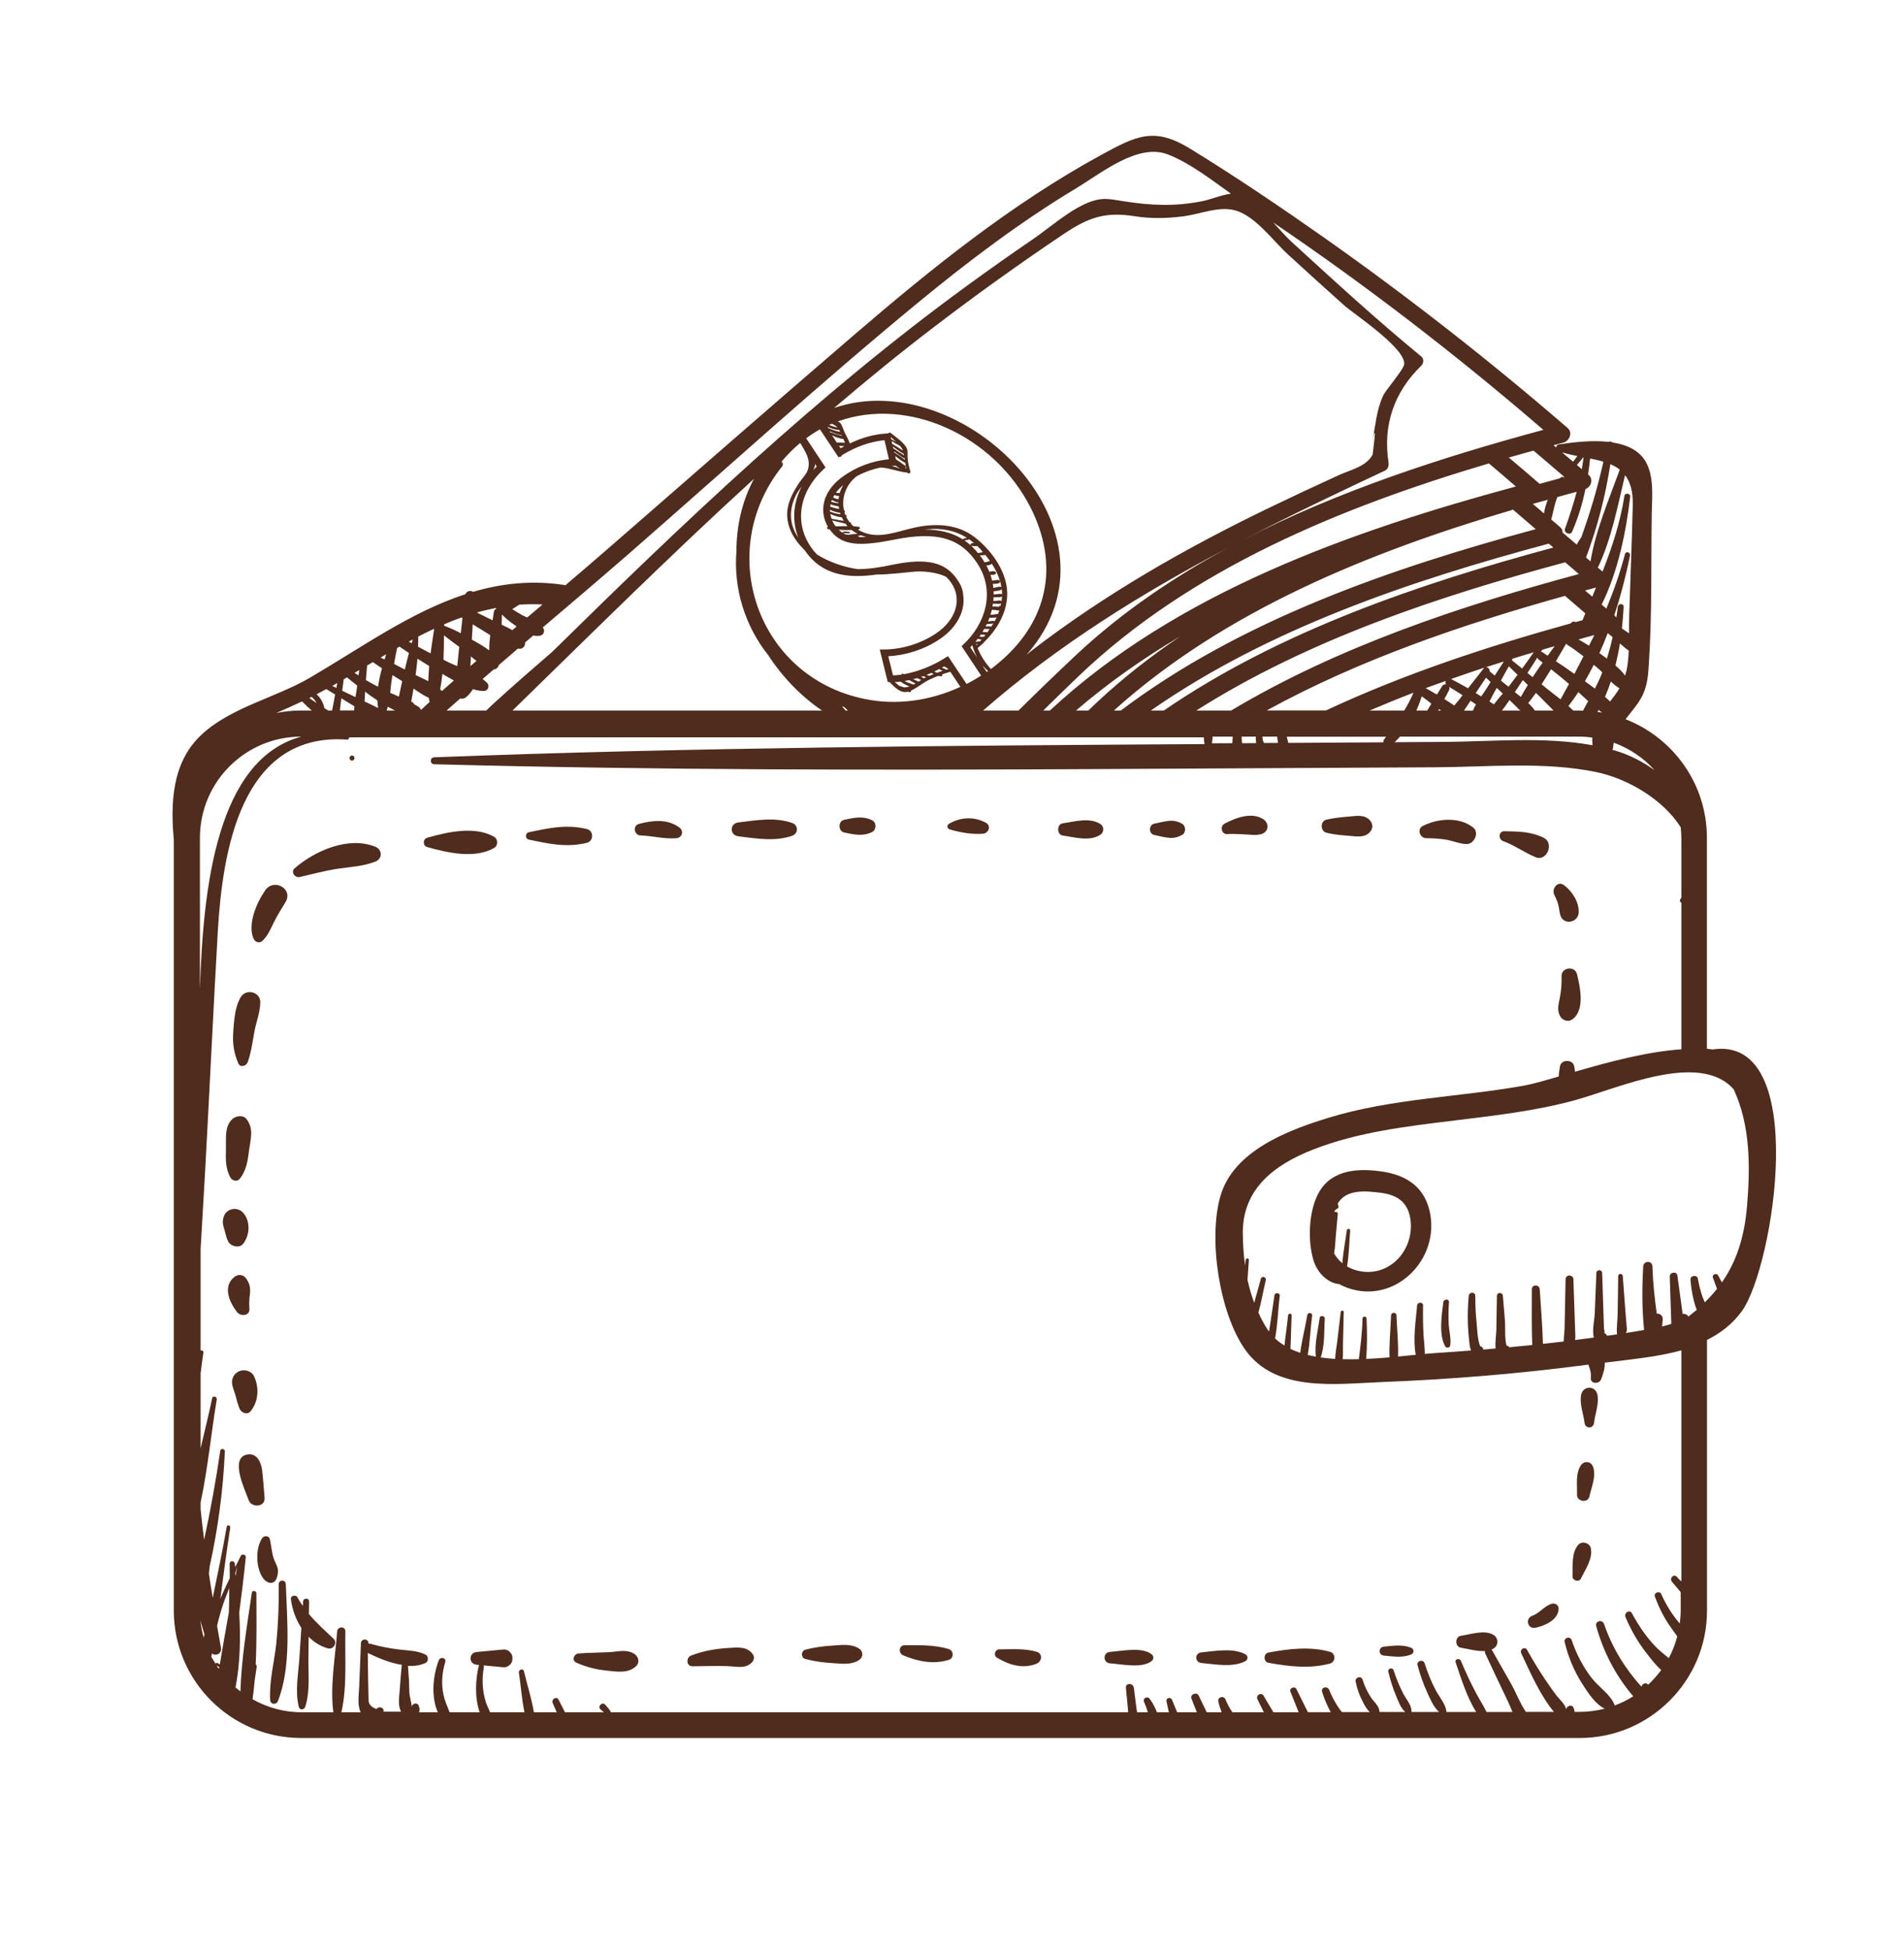 <?xml version="1.0" encoding="utf-8"?>
<!-- Generator: Adobe Illustrator 23.0.1, SVG Export Plug-In . SVG Version: 6.00 Build 0)  -->
<svg version="1.1" id="Object" xmlns="http://www.w3.org/2000/svg" xmlns:xlink="http://www.w3.org/1999/xlink" x="0px" y="0px"
	 viewBox="0 0 194.66 199.34" style="enable-background:new 0 0 194.66 199.34;" xml:space="preserve">
<style type="text/css">
	.st0{fill:#4F2C1D;}
</style>
<g>
	<path class="st0" d="M28.5,161.93c0.02,1.99-0.05,3.96-0.24,5.95c-0.2,1.95-0.75,3.94-0.64,5.9c0.03,0.47,0.63,0.52,0.79,0.11
		c1.4-3.49,0.94-8.28,0.81-11.96C29.21,161.46,28.5,161.46,28.5,161.93z"/>
	<path class="st0" d="M35.99,77.75c0.33,0,0.33-0.52,0-0.52C35.66,77.24,35.66,77.75,35.99,77.75z"/>
	<path class="st0" d="M31.58,164.99c0.01-0.43,0.01-0.85,0.02-1.28c0.01-0.4-0.59-0.39-0.61,0c-0.01,0.15-0.02,0.3-0.03,0.45
		c-0.19-0.28-0.39-0.56-0.55-0.88c-0.15-0.3-0.72-0.18-0.67,0.18c0.13,1.03,0.49,2.06,1.07,2.95c-0.07,1.02-0.13,2.04-0.2,3.06
		c-0.11,1.66-0.46,3.4-0.06,5.02c0.08,0.34,0.55,0.3,0.65,0c0.52-1.57,0.31-3.38,0.33-5.02c0.01-0.72,0.02-1.43,0.03-2.15
		c0.54,0.54,1.19,0.96,1.96,1.18c0.56,0.16,1.01-0.58,0.58-0.99C33.21,166.67,32.33,165.89,31.58,164.99z"/>
	<path class="st0" d="M175.07,107.28c-0.19-0.03-0.37-0.06-0.56-0.08V85.64c0-5.52-3.46-10.23-8.32-12.12
		c0.64-0.83,1.36-1.63,1.75-2.47c0.48-1.02,0.56-1.99,0.63-3.11c0.34-5.12,0.22-10.33,0.3-15.46c0.03-2,0.38-4.73-1.38-6.19
		c-0.71-0.59-1.64-0.91-2.64-1.06c-0.1-0.1-0.28-0.13-0.4-0.06c-1.75-0.2-3.67,0.05-5.09,0.26c-0.18,0.03-0.25,0.16-0.26,0.31
		c-0.09-0.08-0.18-0.15-0.27-0.23c0.34-0.09,0.68-0.18,1.02-0.27c0.6-0.16,0.97-1.02,0.43-1.48c-7.95-6.87-16.23-13.35-24.82-19.41
		c-4.51-3.17-9.09-6.27-13.78-9.15c-3.66-2.25-5.48-1.34-9.12,0.65c-9.19,5.02-17.38,11.63-25.29,18.43
		c-8.37,7.19-16.67,14.45-24.99,21.7c-1.48,1.29-2.98,2.57-4.48,3.85c-0.07-0.02-0.14-0.04-0.22-0.05c-3.3-0.48-6.34-0.13-9.22,0.72
		c-0.23-0.18-0.65-0.09-0.78,0.24c-5.59,1.82-10.62,5.45-15.88,8.53c-3.5,2.05-8.2,3.06-11.17,5.9c-2.95,2.82-3.1,6.88-2.76,10.69
		c0,0,0,0,0,0v78.78c0,7.18,5.84,13.02,13.02,13.02h130.71c7.18,0,13.02-5.84,13.02-13.02v-27.67c1.39-0.69,2.63-1.64,3.59-2.98
		C181.35,129.43,185.12,105.74,175.07,107.28z M169.38,134.28c-0.22-1.6-0.39-3.2-0.44-4.83c-0.02-0.61-0.9-0.6-0.94,0
		c-0.13,2.16-0.13,4.35,0.09,6.5c-0.6,0.11-1.23,0.21-1.86,0.31c0.1-0.19,0.13-0.39,0.08-0.6c-0.02-0.25-0.04-0.5-0.06-0.74
		c-0.04-0.5-0.08-0.99-0.12-1.49c-0.08-0.99-0.15-1.98-0.22-2.98c-0.02-0.3-0.46-0.31-0.47,0c-0.02,1.32-0.03,2.65-0.06,3.97
		c-0.01,0.62-0.13,1.33-0.06,1.98c-0.16,0.02-0.33,0.05-0.49,0.07c-0.18,0.03-0.37,0.05-0.55,0.07c-0.01-0.03-0.02-0.06-0.03-0.09
		c-0.05-0.08-0.14-0.15-0.23-0.18c0.03-0.12,0.03-0.26-0.03-0.42c-0.01-0.17-0.01-0.35-0.02-0.52c-0.02-0.61-0.04-1.21-0.06-1.82
		c-0.04-1.13-0.07-2.26-0.11-3.38c-0.01-0.38-0.58-0.38-0.59,0c-0.06,1.39-0.12,2.78-0.17,4.17c-0.03,0.62-0.28,1.7-0.09,2.43
		c-0.64,0.09-1.29,0.17-1.93,0.25c0.06-0.22,0.04-0.44,0.02-0.95c-0.02-0.58-0.04-1.17-0.06-1.75c-0.04-1.17-0.08-2.34-0.12-3.51
		c-0.02-0.51-0.79-0.51-0.8,0c-0.03,1.66-0.07,3.31-0.1,4.97c-0.01,0.39-0.08,0.89-0.09,1.39c-0.71,0.08-1.41,0.16-2.12,0.24
		c-0.07-1.86-0.2-3.71-0.33-5.57c-0.04-0.52-0.81-0.53-0.81,0c-0.01,1.9-0.02,3.8,0.04,5.69c-0.78,0.08-1.56,0.16-2.34,0.23
		c-0.08-0.1-0.18-0.16-0.29-0.18c-0.2-0.69-0.11-1.96-0.15-2.43c-0.07-0.88-0.15-1.76-0.22-2.64c-0.03-0.39-0.6-0.4-0.61,0
		c-0.02,1.17-0.04,2.35-0.06,3.52c-0.01,0.48-0.15,1.24-0.07,1.85c-0.42,0.04-0.84,0.08-1.26,0.12c-0.01-0.03,0-0.04-0.01-0.07
		c-0.05-0.14-0.17-0.25-0.31-0.28c-0.29-0.67-0.31-1.88-0.37-2.45c-0.1-0.89-0.13-1.79-0.13-2.69c0-0.44-0.63-0.42-0.67,0
		c-0.13,1.42-0.14,2.83,0.01,4.25c0.05,0.46,0.06,0.95,0.23,1.33c-1.12,0.09-2.23,0.17-3.35,0.24c-0.43,0.03-0.89,0.07-1.38,0.11
		c0-0.62-0.09-1.26-0.13-1.88c-0.06-1.02-0.07-2.04-0.05-3.06c0.01-0.4-0.58-0.39-0.61,0c-0.13,1.5-0.44,3.45-0.14,5.03
		c-0.58,0.06-1.19,0.12-1.81,0.18c0.05-1.4-0.11-2.85-0.16-4.21c-0.01-0.35-0.53-0.35-0.55,0c-0.05,1.39-0.21,2.87-0.16,4.29
		c-0.78,0.07-1.59,0.13-2.39,0.16c0.12-1.37,0.1-2.77,0.04-4.13c-0.01-0.26-0.4-0.26-0.41,0c-0.03,1.41-0.2,2.78-0.38,4.16
		c-0.56,0.01-1.11,0.01-1.65,0c0.05-0.51,0.02-1.03,0.03-1.55c0.03-1.09,0.05-2.18,0.08-3.27c0-0.21-0.29-0.19-0.31,0
		c-0.12,1.02-0.24,2.03-0.36,3.05c-0.07,0.56-0.19,1.16-0.21,1.74c-0.5-0.03-1-0.08-1.48-0.15c0.44-1.21,0.34-2.7,0.42-3.97
		c0.02-0.29-0.48-0.37-0.52-0.07c-0.17,1.26-0.55,2.68-0.39,3.96c-0.28-0.05-0.56-0.11-0.83-0.17c0.23-1.33,0.28-2.75,0.45-4.04
		c0.04-0.28-0.44-0.34-0.49-0.07c-0.21,1.25-0.56,2.59-0.73,3.89c-0.35-0.12-0.68-0.25-1-0.4c0.06-1.15,0.07-2.31,0.12-3.43
		c0.01-0.23-0.34-0.23-0.36,0c-0.1,1.01-0.26,2.05-0.37,3.08c-0.35-0.21-0.67-0.45-0.96-0.73c0.27-1.42,0.3-2.99,0.48-4.35
		c0.04-0.3-0.49-0.38-0.54-0.07c-0.15,1.01-0.3,2.02-0.45,3.04c-0.03,0.22-0.07,0.44-0.11,0.67c-0.05-0.06-0.1-0.11-0.14-0.18
		c-0.37-0.56-0.67-1.14-0.95-1.74c0.31-1.09,0.5-2.24,0.76-3.32c0.08-0.33-0.43-0.47-0.51-0.14c-0.2,0.8-0.46,1.63-0.67,2.46
		c-0.29-0.77-0.52-1.56-0.69-2.37c0.05-0.68,0.09-1.35,0.14-2.01c0.02-0.21-0.31-0.21-0.33,0c-0.02,0.19-0.04,0.38-0.06,0.57
		c-0.15-1.09-0.22-2.2-0.23-3.32c-0.03-4.49,3.18-6.97,7.16-8.53c4.63-1.82,9.66-2.39,14.56-2.99c4.15-0.51,8.33-0.98,12.36-2.1
		c4.33-1.21,12.67-5.01,16.11-1.07c1.71,3.68,1.7,7.95,1.36,11.93c-0.27,3.18-1.08,5.67-2.57,7.8c-0.13-0.24-0.26-0.48-0.39-0.72
		c-0.15-0.28-0.64-0.09-0.53,0.22c0.14,0.39,0.28,0.77,0.42,1.16c-0.38,0.48-0.8,0.94-1.25,1.38c-0.08-0.19-0.16-0.37-0.23-0.56
		c-0.21-0.61-0.37-1.23-0.48-1.87c-0.07-0.42-0.78-0.33-0.75,0.1c0.05,0.72,0.16,1.44,0.34,2.14c0.09,0.33,0.17,0.66,0.3,0.95
		c-0.27,0.23-0.56,0.46-0.85,0.69c-0.11-0.21-0.36-0.3-0.59-0.26c-0.18-1.31-0.36-2.63-0.54-3.94c-0.06-0.45-0.8-0.34-0.78,0.11
		c0.05,1.61,0.11,3.22,0.16,4.84c-0.31,0.1-0.63,0.19-0.95,0.27c0.03-0.26,0.06-0.52,0.07-0.79
		C169.98,134.45,169.66,134.25,169.38,134.28z M169.17,78.74c-1.22-0.89-2.59-1.58-4.02-2.01c-0.1-0.03-0.2-0.05-0.3-0.08
		c0.04-0.1,0.08-0.22,0.08-0.34c0-0.13,0.04-0.26,0.06-0.39C166.61,76.51,168.04,77.48,169.17,78.74z M79.96,47.68
		c0.14-0.17,0.07-0.39-0.06-0.49c0.6-0.72,1.24-1.36,1.91-1.91c0.52,0.87,1.15,1.76,0.75,2.83c-0.16,0.42-0.62,0.88-0.87,1.26
		c-0.52,0.81-1.02,1.67-1.17,2.64c-0.25,1.63,0.59,3.13,1.75,4.23c1.75,2.61,4.47,2.9,7.35,2.49c1.28,0,2.54-0.18,3.82-0.29
		c0.93-0.08,2.28,0.04,3.27,0.51c0.21,0.19,0.4,0.41,0.57,0.67c1.11,1.66,0.45,3.78-1.61,5.15c-1.55,1.03-3.48,1.62-5.29,1.62
		l-0.44,0l0.82,3.32l0.18,0.01c0.54,0.53,1.12,1.18,1.86,0.99c0.08,0.03,0.17,0.04,0.25,0.04c0.07-0.01,0.13-0.09,0.08-0.15
		c0.65-0.29,1.32-0.87,1.94-1.15c0.05-0.02,0.1-0.04,0.16-0.07c0.01,0,0.02,0,0.03,0c0.04,0,0.06-0.02,0.07-0.05
		c0.19-0.08,0.39-0.16,0.58-0.24c0.11,0.03,0.22,0.04,0.33,0.04c0.1,0,0.13-0.12,0.07-0.19c0.28-0.1,0.57-0.19,0.85-0.27l1.03,1.54
		c-3.05,1.41-6.51,1.93-9.83,1.23C77.35,69.17,73.04,56.33,79.96,47.68z M86.69,72.63h-0.24c-0.13-0.15-0.25-0.29-0.38-0.44
		c0.08,0.03,0.16,0.06,0.24,0.09C86.44,72.39,86.57,72.51,86.69,72.63z M78.54,66.97c1.45,2.23,3.32,4.18,5.5,5.66H52.4
		c8.16-7.96,16.26-16,24.68-23.68c-1.24,2.33-1.79,4.87-1.79,7.42C74.99,60.09,76.11,63.91,78.54,66.97z M96.3,68.25
		c0.08-0.04,0.15-0.08,0.23-0.13c0.14,0.08,0.28,0.17,0.42,0.24l0.02,0.03c-0.08,0.02-0.15,0.04-0.23,0.07
		c-0.11-0.08-0.25-0.12-0.38-0.18C96.34,68.27,96.32,68.26,96.3,68.25z M96.36,68.58c-0.19,0.06-0.37,0.12-0.56,0.19
		c-0.04-0.01-0.08-0.02-0.11-0.04c-0.06-0.03-0.11-0.06-0.17-0.09c0.17-0.08,0.33-0.16,0.49-0.24c0.08,0.04,0.15,0.08,0.23,0.11
		C96.29,68.53,96.32,68.56,96.36,68.58z M96.92,67.07l-0.29,0.18c-1.29,0.83-2.86,1.43-4.23,1.67c-0.03-0.02-0.06-0.03-0.08-0.05
		c-0.07-0.04-0.14,0.02-0.15,0.09c-0.3,0.04-0.59,0.07-0.87,0.08l-0.49-1.96c1.82-0.09,3.7-0.7,5.24-1.73
		c1.8-1.2,2.67-2.91,2.42-4.54c-0.03-0.54-0.24-1.06-0.57-1.5c-0.01-0.02-0.03-0.05-0.04-0.07c-1.18-1.77-3.11-2.22-6.47-1.54
		c-1.35,0.29-2.58,0.48-3.7,0.48c-1.38-0.2-2.9-0.71-4.15-1.49c-0.25-0.25-0.48-0.53-0.69-0.85c-1.65-2.48-1.13-5.57,1.34-7.86
		l0.21-0.2l-1.98-2.98c0.46-0.34,0.93-0.64,1.41-0.91l1.9,2.86l0.07-0.05c0.12,0.03,0.26-0.05,0.28-0.17
		c1.46-0.89,2.89-1.39,4.35-1.53l0.45,1.95c-0.94,0.09-2.61,0.36-4.49,1.61c-2.43,1.62-2.63,3.78-1.75,5.28
		c-0.13,0.04-0.09,0.26,0.06,0.26c0.04,0,0.07,0,0.11,0c1.24,1.76,3.14,1.75,6.64,1.06c4.29-0.87,6.73-0.18,8.44,2.39
		c1.99,2.99,0.75,6.32-1.37,8.3l-0.21,0.2l2,3.01c-0.48,0.31-0.98,0.6-1.49,0.86L96.92,67.07z M95.45,68.91
		c-0.14,0.06-0.29,0.12-0.43,0.18c-0.09-0.03-0.19-0.05-0.28-0.09c-0.01,0-0.02-0.01-0.02-0.01c0.18-0.07,0.35-0.14,0.52-0.21
		C95.31,68.82,95.38,68.86,95.45,68.91z M92.73,69.74c-0.08-0.04-0.16-0.08-0.24-0.13c0.16-0.03,0.31-0.06,0.47-0.09
		c0.05,0.03,0.11,0.06,0.16,0.09c0.15,0.08,0.31,0.18,0.48,0.25c-0.07,0.04-0.14,0.09-0.22,0.12
		C93.17,69.88,92.94,69.83,92.73,69.74z M92.98,70.16c-0.2,0.08-0.39,0.11-0.57,0.1c-0.15-0.06-0.3-0.11-0.46-0.15
		c-0.07-0.05-0.15-0.1-0.21-0.17c-0.09-0.08-0.18-0.15-0.28-0.21c0.2-0.01,0.4-0.02,0.61-0.05c0.16,0.11,0.32,0.21,0.49,0.3
		C92.68,70.04,92.83,70.11,92.98,70.16z M93.35,69.43c0.14-0.04,0.28-0.07,0.42-0.11c0.14,0.07,0.27,0.13,0.41,0.19
		c-0.09,0.06-0.18,0.11-0.27,0.17C93.73,69.58,93.53,69.51,93.35,69.43z M94.17,69.19c0.08-0.03,0.15-0.05,0.23-0.08
		c0.09,0.05,0.18,0.09,0.28,0.13c-0.05,0.02-0.1,0.04-0.16,0.07c-0.02,0.01-0.03,0.02-0.05,0.03
		C94.37,69.28,94.27,69.23,94.17,69.19z M81.61,54.94c-0.82-1.18-1.06-2.65-0.22-4.36c0.13-0.26,0.34-0.55,0.58-0.86
		C81.09,51.4,80.95,53.24,81.61,54.94z M83.15,48.05c0.1-0.21,0.17-0.42,0.19-0.62l0.16,0.25C83.38,47.8,83.26,47.93,83.15,48.05z
		 M85.04,43.32c0.22,0.09,0.43,0.2,0.59,0.39c-0.3-0.07-0.59-0.16-0.87-0.27C84.85,43.4,84.95,43.36,85.04,43.32z M86.18,45.25
		c-0.06,0-0.46-0.02-0.62,0l-0.5-0.76c0.22,0.12,0.45,0.22,0.7,0.29c0.14,0.04,0.31,0.09,0.47,0.1c0.05,0.13,0.11,0.26,0.17,0.38
		C86.32,45.26,86.25,45.26,86.18,45.25z M86.33,45.61c-0.13,0.07-0.26,0.14-0.39,0.21l-0.16-0.24c0.09,0,0.18,0.01,0.26,0.01
		C86.13,45.6,86.23,45.61,86.33,45.61z M85.85,44.5c-0.29-0.07-0.57-0.17-0.84-0.29c-0.04-0.02-0.08-0.01-0.11,0.01
		c-0.02-0.05-0.04-0.09-0.07-0.14c0.16,0.07,0.32,0.14,0.48,0.2c0.22,0.08,0.48,0.19,0.73,0.2c0.01,0.03,0.02,0.05,0.03,0.08
		C86,44.53,85.92,44.52,85.85,44.5z M85.4,44.03c-0.25-0.07-0.48-0.17-0.72-0.27c-0.02-0.04-0.04-0.09-0.07-0.13
		c0.37,0.17,0.77,0.3,1.17,0.33c0.01,0,0.01,0,0.02,0c0.04,0.06,0.07,0.13,0.1,0.19C85.74,44.11,85.56,44.08,85.4,44.03z
		 M86.72,54.67c-0.11-0.02-0.21-0.04-0.32-0.06c-0.06-0.03-0.12-0.06-0.17-0.09c0.02-0.01,0.03-0.02,0.04-0.03c0,0,0,0,0.01,0
		c0.19,0.01,0.38,0.02,0.57,0.02c0.07,0,0.08-0.11,0.01-0.12c-0.18-0.03-0.36-0.06-0.54-0.07c-0.06-0.01-0.1,0.04-0.1,0.09
		c-0.05,0-0.09,0.01-0.13,0.02c-0.12-0.08-0.23-0.17-0.34-0.27c0.44,0.02,0.89,0.03,1.32,0.02c0.19,0.15,0.39,0.28,0.6,0.39
		C87.35,54.58,87.04,54.62,86.72,54.67z M88.03,54.72c0.17,0.07,0.35,0.12,0.53,0.17c-0.27,0.02-0.51,0.02-0.74,0.01
		c-0.01-0.05-0.04-0.1-0.1-0.11c-0.02,0-0.04,0-0.05-0.01C87.78,54.77,87.9,54.75,88.03,54.72z M85.44,53.81
		c-0.04-0.05-0.08-0.11-0.12-0.16c-0.09-0.14-0.18-0.29-0.24-0.45c0.3,0.07,0.61,0.14,0.91,0.22c0.15,0.04,0.3,0.08,0.45,0.11
		c0.07,0.09,0.14,0.17,0.21,0.25C86.25,53.78,85.85,53.79,85.44,53.81z M86.03,53.21c-0.34-0.06-0.68-0.12-1.01-0.18c0,0,0,0,0,0
		c-0.06-0.16-0.1-0.32-0.13-0.49c0.22,0.1,0.45,0.19,0.68,0.25c0.15,0.04,0.32,0.08,0.5,0.1c0.06,0.12,0.12,0.24,0.19,0.35
		C86.18,53.23,86.11,53.22,86.03,53.21z M85.72,51.36c0,0.03,0,0.05,0,0.08c-0.09-0.01-0.18-0.02-0.27-0.03
		c-0.16-0.03-0.31-0.07-0.47-0.11c0.02-0.07,0.05-0.13,0.07-0.2C85.25,51.22,85.49,51.33,85.72,51.36z M85.17,50.85
		c0.04-0.08,0.08-0.16,0.13-0.24c0.13,0.05,0.31,0.09,0.48,0.08c-0.02,0.12-0.04,0.23-0.05,0.35c-0.06-0.01-0.13-0.02-0.19-0.04
		C85.41,50.96,85.29,50.91,85.17,50.85z M85.36,51.69c0.12,0.03,0.25,0.06,0.38,0.07c0.01,0.09,0.03,0.18,0.05,0.27
		c-0.29-0.06-0.58-0.11-0.86-0.22c-0.02-0.01-0.04-0.01-0.05-0.01c0.01-0.08,0.02-0.16,0.04-0.25
		C85.06,51.61,85.21,51.65,85.36,51.69z M85.89,52.42c0.01,0.05,0.03,0.1,0.04,0.14c-0.09-0.01-0.18-0.02-0.27-0.03
		c-0.28-0.05-0.55-0.14-0.81-0.24c0-0.06-0.01-0.12-0.01-0.18C85.17,52.25,85.53,52.39,85.89,52.42z M85.86,50.37
		c-0.02,0.01-0.04,0.01-0.06,0.02c-0.11,0.02-0.23,0.01-0.34-0.02c0.19-0.26,0.44-0.52,0.74-0.78
		C86.06,49.84,85.94,50.1,85.86,50.37z M99.83,65.96c-0.01-0.04-0.03-0.08-0.04-0.12c0.05,0,0.11,0,0.16,0
		C99.91,65.88,99.87,65.92,99.83,65.96z M99.9,67.22l-0.7-1.05c0.07-0.07,0.14-0.14,0.2-0.22C99.53,66.39,99.69,66.81,99.9,67.22z
		 M99.72,65.61C99.72,65.61,99.71,65.6,99.72,65.61c0.08-0.11,0.17-0.2,0.24-0.31c0,0,0,0,0.01,0c0.11,0.03,0.24,0.06,0.38,0.08
		c-0.05,0.06-0.1,0.12-0.15,0.18c-0.03,0-0.06,0.01-0.09,0.01C99.97,65.58,99.84,65.6,99.72,65.61z M100.13,65.07
		c0.05-0.07,0.1-0.14,0.15-0.21c0.15,0.01,0.31,0.03,0.47,0.04c-0.05,0.07-0.11,0.14-0.16,0.2c-0.04,0-0.07,0-0.11,0
		C100.35,65.11,100.24,65.09,100.13,65.07z M100.44,64.6c0.07-0.11,0.13-0.21,0.19-0.32c0.14,0.01,0.28,0.01,0.42,0.02
		c0.05,0,0.09,0,0.13,0c-0.08,0.11-0.16,0.23-0.24,0.34C100.78,64.61,100.61,64.6,100.44,64.6z M101.03,64.03c-0.09,0-0.18,0-0.27,0
		c0.04-0.08,0.08-0.15,0.12-0.23c0.14-0.01,0.29-0.03,0.43-0.04c0.08-0.01,0.16-0.01,0.24-0.03c-0.07,0.11-0.13,0.22-0.21,0.33
		C101.25,64.03,101.14,64.03,101.03,64.03z M101.3,63.49c-0.1,0.01-0.2,0.03-0.29,0.04c0.06-0.13,0.11-0.26,0.16-0.39
		c0.13,0.01,0.26,0.01,0.39,0c0.1,0,0.22-0.01,0.33-0.03c-0.06,0.13-0.13,0.27-0.2,0.4c0,0-0.01-0.01-0.01-0.01
		C101.54,63.44,101.43,63.47,101.3,63.49z M101.54,62.83c-0.09,0.01-0.19,0.02-0.28,0.02c0.06-0.17,0.1-0.35,0.15-0.52
		c0.26,0.01,0.5,0.05,0.76,0.09c-0.04,0.12-0.09,0.23-0.14,0.35C101.87,62.76,101.69,62.81,101.54,62.83z M102.14,61.98
		c-0.01,0.02-0.02,0.03-0.03,0.05c-0.21-0.04-0.43-0.05-0.64-0.03c0.02-0.1,0.03-0.19,0.04-0.29c0.13,0,0.26,0.01,0.39,0.01
		c0.15,0,0.31,0.03,0.44-0.03c-0.01,0.04-0.01,0.08-0.02,0.13c-0.01,0.04-0.03,0.09-0.04,0.13
		C102.25,61.91,102.17,61.92,102.14,61.98z M101.9,61.41c-0.11,0.01-0.23,0.02-0.34,0.03c0.01-0.13,0.02-0.26,0.02-0.39
		c0.15,0,0.29-0.01,0.44-0.01c0.14,0,0.31,0.02,0.42-0.07c-0.01,0.15-0.02,0.3-0.04,0.46c0,0,0,0,0,0
		C102.25,61.35,102.06,61.4,101.9,61.41z M102,60.73c-0.14,0.01-0.27,0.03-0.41,0.04c0-0.11-0.01-0.21-0.01-0.32
		c0.13-0.02,0.27-0.04,0.4-0.06c0.16-0.02,0.34-0.04,0.44-0.17c0.02,0.18,0.03,0.35,0.03,0.53C102.32,60.67,102.14,60.72,102,60.73z
		 M102.38,60.02c-0.14-0.09-0.32-0.03-0.47,0c-0.12,0.03-0.24,0.06-0.35,0.09c-0.02-0.14-0.03-0.29-0.06-0.43c0.07,0,0.14,0,0.22,0
		c0.17-0.01,0.36,0,0.48-0.14c0.06-0.07,0.04-0.19-0.05-0.23c-0.15-0.07-0.3,0-0.45,0.02c-0.09,0.01-0.18,0.02-0.27,0.02
		c-0.05-0.2-0.1-0.39-0.17-0.59c0.05,0,0.1,0,0.15,0c0.16,0,0.31,0.01,0.41-0.14c0.02-0.03,0.02-0.09-0.01-0.12
		c-0.11-0.14-0.26-0.11-0.42-0.09c-0.08,0.01-0.16,0.02-0.25,0.03c-0.09-0.21-0.18-0.43-0.3-0.64c0.18,0,0.37-0.04,0.51-0.13
		c0.02-0.01,0.03-0.03,0.05-0.05C101.88,58.37,102.24,59.16,102.38,60.02C102.38,60.02,102.38,60.02,102.38,60.02z M101.14,57.36
		c-0.17,0.06-0.32,0.11-0.49,0.12c-0.06-0.1-0.11-0.2-0.18-0.3c-0.09-0.14-0.19-0.27-0.29-0.41c0.11-0.01,0.22-0.01,0.33-0.02
		c0.08,0,0.16,0,0.23-0.03c0.16,0.2,0.32,0.41,0.47,0.62C101.19,57.35,101.16,57.36,101.14,57.36z M100.49,56.45
		c-0.16,0.03-0.32,0.05-0.48,0.08c-0.01,0-0.01,0.01-0.02,0.01c-0.22-0.27-0.44-0.51-0.68-0.74c0.01,0,0.01,0,0.01,0
		c0.2,0.02,0.4,0.05,0.59,0.01c0.11,0.1,0.21,0.21,0.32,0.32C100.32,56.24,100.41,56.35,100.49,56.45
		C100.5,56.45,100.5,56.45,100.49,56.45z M99.35,55.53c-0.1,0.01-0.15,0.12-0.12,0.2c-0.2-0.17-0.4-0.33-0.61-0.48
		c0.11-0.05,0.23-0.07,0.36-0.07c0.04,0,0.07-0.03,0.09-0.06c0.17,0.12,0.34,0.25,0.5,0.38C99.49,55.52,99.42,55.53,99.35,55.53z
		 M98.42,55.12c-1.05-0.66-2.32-0.98-3.85-0.99c0.06-0.01,0.11-0.02,0.17-0.02c1.53-0.16,2.92,0.12,4.11,0.87
		C98.7,55,98.56,55.04,98.42,55.12z M100.44,68.03c0.17,0.18,0.37,0.37,0.57,0.57c-0.04,0.03-0.08,0.06-0.13,0.09L100.44,68.03z
		 M101.31,68.39c-0.59-0.65-1.04-1.34-1.36-2.14c0.18-0.15,0.35-0.3,0.52-0.46c0.01-0.01,0.03-0.01,0.04-0.02
		c0.02-0.01,0.03-0.04,0.04-0.06c1.3-1.27,2.31-2.89,2.42-4.73c0.14-2.34-1.55-4.71-3.34-6.08c-1.81-1.39-4.12-1.43-6.26-0.94
		c-1.63,0.37-3.42,1.13-5.07,0.47c-0.22-0.09-0.42-0.19-0.6-0.3c0.03,0,0.06-0.01,0.08-0.01c0.14-0.02,0.18-0.24,0.02-0.27
		c-0.18-0.03-0.36-0.04-0.54-0.05c-0.09-0.08-0.18-0.16-0.26-0.25c0.03-0.04,0.02-0.11-0.03-0.13c-0.04-0.01-0.07-0.02-0.11-0.04
		c-0.13-0.17-0.25-0.35-0.34-0.53c0.06-0.05,0.06-0.16-0.02-0.19c-0.02-0.01-0.05-0.01-0.07-0.02c-0.03-0.09-0.06-0.17-0.09-0.26
		c0.07-0.07,0.05-0.2-0.06-0.24c-0.27-1.24,0.21-2.63,1.32-3.47c0.93-0.49,1.77-0.75,2.44-0.88c0.9,0.05,1.7,0.4,2.59,0.51
		c0.02,0,0.03-0.01,0.04-0.02c0.06,0.03,0.12,0.06,0.17,0.1c0.13,0.07,0.27-0.07,0.23-0.2c-0.15-0.47-0.26-0.95-0.28-1.45
		c-0.02-0.27,0.04-0.58-0.06-0.84c-0.23-0.62-1.19-1.24-1.68-1.64c-0.09-0.07-0.18-0.02-0.21,0.05l-0.15,0.01
		c-1.29,0.07-2.54,0.41-3.8,1.02c-0.16-0.4-0.37-0.79-0.56-1.18c-0.13-0.27-0.24-0.76-0.48-0.96c-0.05-0.04-0.13-0.07-0.2-0.11
		c7.17-2.59,16,1.43,19.74,8.86c2.73,5.44,1.95,10.9-2.51,15.13C102.38,67.54,101.85,67.98,101.31,68.39z M92.56,47.62
		c-0.32-0.24-0.65-0.46-0.97-0.68l-0.07-0.33c0.33,0.26,0.67,0.53,1.03,0.71c0,0,0,0,0,0c0.02,0.19,0.06,0.38,0.11,0.57
		c-0.04-0.02-0.09-0.05-0.13-0.07C92.59,47.8,92.64,47.68,92.56,47.62z M92.02,47.91c-0.28-0.11-0.56-0.21-0.86-0.28
		c0.06,0,0.12-0.01,0.17-0.01l0.23-0.02C91.71,47.71,91.87,47.82,92.02,47.91z M91.66,47.26c0.02,0.01,0.04,0.03,0.06,0.04
		C91.7,47.29,91.68,47.28,91.66,47.26L91.66,47.26z M91.43,46.25l-0.02-0.1c0.14,0.1,0.27,0.19,0.41,0.29
		c0.21,0.14,0.41,0.32,0.65,0.41c0.01,0,0.02,0,0.02,0c0.01,0.05,0.01,0.11,0.02,0.16C92.18,46.72,91.79,46.49,91.43,46.25z
		 M91.94,46.23c-0.21-0.14-0.41-0.27-0.62-0.41l-0.04-0.17c0.37,0.26,0.74,0.54,1.13,0.76c0.01,0.05,0.01,0.1,0.02,0.14
		C92.29,46.43,92.1,46.34,91.94,46.23z M91.3,45.42c-0.02-0.01-0.04-0.01-0.07-0.01l-0.07-0.33c0.28,0.18,0.56,0.35,0.86,0.5
		c0.12,0.15,0.23,0.31,0.3,0.48C91.99,45.84,91.64,45.64,91.3,45.42z M91.12,44.9l-0.05-0.23c0.17,0.16,0.36,0.32,0.54,0.49
		C91.44,45.07,91.28,44.98,91.12,44.9z M125.69,55.92c-5.69,3.06-11.02,6.67-15.7,11.06c-1.97,1.85-3.93,3.74-5.86,5.65h-3.62
		C108.24,65.89,116.76,60.62,125.69,55.92z M110.26,69.13c11.49-10.98,26.74-17.24,41.96-21.76c0.93,0.78,1.85,1.57,2.76,2.36
		c-16.88,4.56-34.69,10.86-47.64,22.9h-0.68C107.87,71.45,109.06,70.28,110.26,69.13z M120.68,65.04c-3.02,2.03-5.88,4.27-8.54,6.76
		c-0.29,0.27-0.58,0.55-0.87,0.83h-1.26C113.33,69.78,116.91,67.27,120.68,65.04z M154.69,52.1c0.78,0.66,1.55,1.32,2.32,1.99
		c-14.72,3.98-30.13,9.27-42.42,18.54h-0.71C125.25,62.4,139.99,56.44,154.69,52.1z M156.71,51.51c0.51-0.15,1.02-0.28,1.53-0.42
		c-0.18,0.46-0.32,0.93-0.39,1.4C157.48,52.16,157.1,51.83,156.71,51.51z M158.35,55.57c0.15,0.13,0.31,0.26,0.46,0.4
		c-13.69,3.7-27.99,8.54-39.82,16.66h-1.33C129.72,64.23,144.29,59.34,158.35,55.57z M160.02,57.48c0.47,0.4,0.93,0.8,1.4,1.2
		c-12.09,3.26-24.64,7.43-35.55,13.95h-3.56C133.72,65.39,147.08,60.96,160.02,57.48z M166.15,69.06c-0.27-0.37-0.62-0.72-0.99-1.03
		c0.18-0.75,0.34-1.51,0.46-2.26c0.28,0.26,0.58,0.52,0.9,0.73c-0.02,0.49-0.06,0.97-0.12,1.44
		C166.34,68.37,166.25,68.72,166.15,69.06z M164.61,71.71c-0.16-0.17-0.34-0.32-0.52-0.47c0.22-0.51,0.42-1.04,0.6-1.58
		c0.27,0.27,0.56,0.51,0.88,0.7C165.3,70.82,164.97,71.24,164.61,71.71z M158.23,67.03c-0.17-0.11-0.33-0.22-0.49-0.33
		c-0.07-0.04-0.14-0.06-0.2-0.06c0.05-0.07,0.09-0.15,0.14-0.22c0.42-0.12,0.84-0.24,1.26-0.37
		C158.7,66.38,158.46,66.7,158.23,67.03z M157.17,67.22c0.03,0.07,0.07,0.14,0.14,0.2c0.14,0.1,0.27,0.21,0.4,0.32
		c-0.35,0.49-0.69,0.98-1.02,1.48c-0.18-0.14-0.35-0.29-0.53-0.43C156.51,68.27,156.85,67.74,157.17,67.22z M154.87,70.75
		c0.1-0.14,0.19-0.3,0.29-0.43c0.18-0.26,0.35-0.53,0.53-0.8c0.17,0.17,0.34,0.33,0.51,0.5c-0.25,0.4-0.48,0.81-0.71,1.22
		C155.28,71.07,155.07,70.91,154.87,70.75z M151.93,69.27c0.16,0.15,0.31,0.3,0.47,0.45c-0.17,0.27-0.34,0.53-0.51,0.8
		c-0.14,0.22-0.3,0.44-0.46,0.67c-0.18-0.12-0.37-0.23-0.56-0.34C151.22,70.32,151.58,69.79,151.93,69.27z M152.28,71.71
		c0.13-0.25,0.25-0.5,0.38-0.74c0.12-0.22,0.24-0.44,0.37-0.65c0.2,0.19,0.4,0.38,0.61,0.58c-0.31,0.36-0.62,0.72-0.91,1.1
		C152.57,71.89,152.43,71.8,152.28,71.71z M155.62,68.34c-0.35-0.28-0.69-0.56-1.04-0.84c0.02-0.06,0.04-0.11,0.03-0.16
		c0.73-0.23,1.46-0.44,2.19-0.66C156.42,67.24,156.02,67.79,155.62,68.34z M154.26,68.11c0.3,0.29,0.59,0.58,0.89,0.87
		c-0.27,0.36-0.53,0.71-0.8,1.06c-0.04,0.05-0.09,0.11-0.13,0.16c-0.26-0.21-0.51-0.42-0.77-0.63
		C153.71,69.08,153.98,68.6,154.26,68.11z M152.82,69.06c-0.17-0.14-0.35-0.29-0.52-0.43c0.03-0.22-0.17-0.43-0.38-0.43
		c0.61-0.2,1.22-0.39,1.83-0.58C153.44,68.1,153.13,68.58,152.82,69.06z M151.69,68.32c-0.53,0.68-1.07,1.36-1.6,2.04
		c-0.57-0.33-1.14-0.64-1.72-0.94c-0.01,0-0.01,0-0.02-0.01c1.14-0.4,2.28-0.79,3.43-1.17C151.74,68.26,151.71,68.28,151.69,68.32z
		 M148.68,72.12c-0.33-0.23-0.67-0.45-1.01-0.66c0.16-0.3,0.32-0.59,0.47-0.89c0.07-0.13,0.06-0.26,0.01-0.36
		c0.47,0.28,0.93,0.57,1.38,0.86c-0.12,0.15-0.23,0.3-0.35,0.45C149.02,71.71,148.85,71.92,148.68,72.12z M147.84,69.96
		c-0.15-0.03-0.31,0.02-0.41,0.19c-0.17,0.28-0.34,0.56-0.52,0.85c-0.37-0.22-0.75-0.43-1.12-0.64c-0.01-0.01-0.02-0.01-0.03-0.02
		c0.69-0.25,1.37-0.5,2.06-0.74C147.77,69.71,147.76,69.85,147.84,69.96z M145.36,71.18c0.37,0.26,0.72,0.55,0.98,0.75
		c-0.14,0.23-0.27,0.45-0.41,0.68c0,0.01-0.01,0.01-0.01,0.02h-1.11C145.02,72.15,145.2,71.67,145.36,71.18z M147.12,72.48
		c0.07,0.05,0.15,0.1,0.22,0.15h-0.3C147.06,72.58,147.09,72.53,147.12,72.48z M149.69,72.63c0.1-0.16,0.2-0.33,0.31-0.48
		c0.12-0.17,0.23-0.35,0.35-0.52c0.18,0.13,0.37,0.25,0.55,0.38c-0.12,0.2-0.23,0.41-0.31,0.63H149.69z M153.55,72.63
		c0.28-0.34,0.53-0.71,0.78-1.07c0.27,0.26,0.54,0.53,0.81,0.79c0.05,0.09,0.12,0.16,0.21,0.2c0.03,0.03,0.06,0.06,0.09,0.08H153.55
		z M156.92,72.63c-0.19-0.27-0.42-0.53-0.68-0.76c0.27-0.34,0.54-0.68,0.79-1.04c0.14,0.13,0.27,0.27,0.41,0.4
		c0.45,0.44,0.91,0.93,1.39,1.4H156.92z M158.22,70.45c-0.2-0.17-0.41-0.33-0.61-0.5c0.33-0.51,0.65-1.02,0.97-1.54
		c0.62,0.49,1.23,0.99,1.83,1.5c-0.29,0.52-0.57,1.05-0.86,1.58C159.1,71.14,158.64,70.79,158.22,70.45z M159.07,67.59
		c0.35-0.6,0.7-1.2,1.05-1.79c0.03,0.03,0.06,0.07,0.1,0.1c0.58,0.37,1.13,0.77,1.67,1.19c-0.31,0.6-0.61,1.2-0.93,1.8
		C160.34,68.44,159.71,68.01,159.07,67.59z M164.87,65.13c-0.16,0.74-0.36,1.47-0.59,2.2c-0.05-0.04-0.1-0.08-0.15-0.12
		c-0.2-0.16-0.41-0.29-0.61-0.44c0.3-0.67,0.59-1.36,0.85-2.05C164.54,64.85,164.7,64.99,164.87,65.13z M163,64.92
		c-0.17,0.36-0.37,0.72-0.55,1.08c-0.35-0.23-0.71-0.43-1.07-0.63C161.92,65.21,162.46,65.06,163,64.92z M162.94,67.96
		c0.18,0.15,0.36,0.29,0.54,0.45c0.11,0.1,0.22,0.21,0.33,0.32c-0.01,0.03-0.02,0.06-0.03,0.09c-0.21,0.54-0.46,1.06-0.72,1.57
		c-0.34-0.25-0.69-0.5-1.02-0.75C162.35,69.09,162.65,68.53,162.94,67.96z M162.79,60.99c-0.25-0.21-0.49-0.42-0.74-0.63
		c0.38-0.1,0.75-0.2,1.12-0.3C163.05,60.36,162.92,60.67,162.79,60.99z M162.08,62.7c-0.1,0.23-0.19,0.47-0.29,0.7
		c-0.23,0.06-0.47,0.13-0.7,0.19c-0.14-0.08-0.34-0.08-0.46,0.09c-0.01,0.01-0.02,0.03-0.03,0.04c-8.41,2.33-16.99,5.14-25.03,8.9
		h-6.06c9.53-5.23,20.1-8.81,30.49-11.71C160.69,61.51,161.38,62.1,162.08,62.7z M126.03,75.3c-0.01,0.12-0.01,0.23-0.02,0.35
		c-0.01,0.11-0.01,0.22-0.02,0.32c-0.7,0-1.4,0.01-2.09,0.01c0.04-0.22,0.07-0.45,0.07-0.68H126.03z M126.98,75.97
		c-0.01-0.1-0.01-0.21-0.02-0.32c-0.01-0.12-0.01-0.23-0.02-0.35h1.45c-0.01,0.22,0,0.44,0.04,0.66c-0.44,0-0.88,0.01-1.31,0.01
		C127.07,75.97,127.03,75.97,126.98,75.97z M129.24,75.95c-0.03-0.06-0.07-0.1-0.09-0.16c-0.06-0.16-0.08-0.32-0.08-0.49h1.5
		c0.02,0.22,0.07,0.43,0.09,0.64c0,0,0,0,0,0C130.19,75.95,129.72,75.95,129.24,75.95z M131.71,75.94
		c-0.01-0.04-0.02-0.09-0.03-0.13c-0.04-0.15-0.08-0.33-0.12-0.5h10.15c-0.06,0.09-0.13,0.17-0.19,0.26
		c-0.08,0.11-0.1,0.22-0.08,0.31C138.19,75.9,134.95,75.92,131.71,75.94z M140.03,72.63c1.48-0.63,2.97-1.24,4.48-1.82
		c-0.27,0.64-0.59,1.24-0.94,1.82H140.03z M143.13,75.3h18.36c0.44,0,0.88,0.04,1.3,0.09c-0.01,0.24,0,0.5,0.03,0.79
		c-4.95-0.91-10.32-0.37-15.23-0.34c-1.67,0.01-3.34,0.02-5.01,0.03C142.78,75.69,142.96,75.5,143.13,75.3z M161.84,72.65
		c-0.12,0-0.23-0.02-0.35-0.02h-0.65c-0.15-0.16-0.32-0.3-0.49-0.45c0.35-0.47,0.7-0.94,1.02-1.43c0.33,0.3,0.66,0.61,1,0.92
		C162.19,71.99,162.01,72.32,161.84,72.65z M163.43,72.58c0.12,0.09,0.24,0.18,0.36,0.26c-0.15-0.03-0.31-0.05-0.46-0.07
		C163.36,72.71,163.39,72.64,163.43,72.58z M166.93,51.61c-0.09,3.72-0.24,7.45-0.36,11.17c-0.02,0.63-0.02,1.29-0.02,1.96
		c-0.2-0.14-0.41-0.27-0.59-0.4c-0.05-0.03-0.09-0.07-0.14-0.1c0.08-0.76,0.14-1.5,0.18-2.2c0.02-0.39-0.56-0.37-0.6,0
		c-0.04,0.37-0.1,0.72-0.15,1.09c-0.04-0.05-0.07-0.1-0.12-0.15c-0.03-0.03-0.06-0.05-0.09-0.08c0.67-2.03,1.2-4.09,1.61-6.11
		c0.07-0.34-0.44-0.49-0.52-0.14c-0.51,1.95-1.16,3.79-1.9,5.56c-0.16-0.14-0.32-0.27-0.48-0.41c1.69-3.41,2.49-7.42,2.92-11.04
		c0.04-0.33-0.54-0.41-0.59-0.08c-0.44,2.78-1.27,5.28-2.24,7.75c-0.16-0.14-0.32-0.27-0.48-0.41c1.37-2.83,2.03-6.3,2.78-9.45
		C166.66,49.23,166.96,50.19,166.93,51.61z M164.64,47.45c0.35,0.15,0.68,0.33,0.96,0.56c-1.09,3.01-2.48,6.25-2.99,9.37
		c-0.15-0.13-0.3-0.26-0.46-0.39C163.32,53.89,164.13,50.71,164.64,47.45z M162.44,48.57c-0.03-0.02-0.05-0.04-0.08-0.07
		c0.08-0.54,0.15-1.09,0.21-1.63c0.47,0.09,0.93,0.2,1.36,0.32c-0.59,2.64-1.35,5.21-2.27,7.75c-0.19,0.25-0.34,0.49-0.45,0.74
		c-0.48-0.41-0.96-0.82-1.45-1.24c0-0.2-0.07-0.4-0.25-0.55c-0.3-0.26-0.61-0.52-0.91-0.78c0.14-0.53,0.24-1.07,0.39-1.62
		c0.06-0.23,0.15-0.45,0.23-0.68c0.66-0.18,1.32-0.37,1.98-0.54c-0.34,1.26-0.74,2.51-1.2,3.78c-0.16,0.42,0.55,0.72,0.73,0.31
		c0.01-0.03,0.03-0.06,0.04-0.1c0,0,0,0,0,0c0,0,0,0,0-0.01c0.59-1.36,1.02-2.79,1.32-4.25C162.64,49.79,162.94,49.01,162.44,48.57z
		 M161.9,46.74c-0.06,0.41-0.1,0.82-0.18,1.22c-0.17-0.14-0.34-0.29-0.5-0.43c0.22-0.27,0.44-0.53,0.66-0.79
		C161.89,46.74,161.89,46.74,161.9,46.74z M161.27,46.62c-0.15,0.19-0.29,0.39-0.44,0.58c-0.37-0.32-0.75-0.64-1.12-0.95
		C160.23,46.4,160.75,46.52,161.27,46.62z M159.94,48.76c-0.03,0.01-0.07,0.02-0.1,0.03c-0.1-0.06-0.24-0.06-0.33,0.07
		c-0.01,0.01-0.01,0.02-0.02,0.03c-0.69,0.19-1.39,0.38-2.08,0.57c-1.04-0.9-2.09-1.8-3.15-2.69c0.84-0.24,1.68-0.48,2.52-0.71
		C157.83,46.95,158.89,47.85,159.94,48.76z M157.79,43.94c-10.32,2.79-20.99,6.23-30.68,11.24c4.74-2.46,9.58-4.77,14.48-7.07
		c0.32-0.15,0.42-0.52,0.37-0.84c-0.59-3.82,0.57-7.2,3.35-9.89c0.23-0.22,0.29-0.69,0.02-0.92c-4.58-3.76-8.96-7.78-13.33-11.78
		c-0.47-0.43-1.12-1.17-1.83-1.94C139.79,29.26,148.98,36.35,157.79,43.94z M131.7,26.03c1.9,1.74,3.81,3.48,5.73,5.19
		c1.04,0.92,6.29,4.37,6.13,6.02c-0.05,0.52-1.9,2.66-2.14,3.18c-0.73,1.57-0.76,3.05-1.13,4.69c0.59-2.61,0.02,1.4,0.05,1.35
		c-0.63,1.23-2.28,1.57-3.42,2.09c-2.41,1.1-4.8,2.22-7.19,3.37c-8.53,4.12-16.75,8.81-24.26,14.59c-0.17,0.13-0.34,0.27-0.51,0.41
		c10.98-12.47-6.48-29.73-19.68-25.22c3.33-2.84,6.73-5.62,10.22-8.28c4.3-3.29,8.7-6.44,13.19-9.46c2.6-1.75,4.31-2.34,7.37-1.85
		c1.62,0.26,3.25,0.21,4.87,0.01c1.79-0.22,3.69-1.1,5.4-0.6C128.36,22.11,130.14,24.6,131.7,26.03z M64.02,56.84
		c9.9-8.63,19.63-17.5,29.77-25.85c5.17-4.26,10.52-8.31,16.26-11.76c2.54-1.53,6.29-4.62,9.33-3.45c2.22,0.85,4.41,2.55,6.47,4.02
		c-0.97,0.12-2.14,0.61-2.91,0.76c-2.93,0.57-5.15,0.45-8.08,0.01c-1.3-0.2-2.04-0.42-3.32,0.03c-2.05,0.72-4.18,2.65-5.95,3.86
		c-2.26,1.54-4.49,3.12-6.7,4.73C83.53,40.39,69.93,53.38,56.45,66.64c-2.02,1.74-4.03,3.49-6,5.29c-0.27,0.25-0.51,0.48-0.74,0.7
		h-4.05c0.46-0.41,0.92-0.82,1.38-1.22c0.22,0.04,0.47-0.01,0.64-0.16c0.28-0.25,0.49-0.51,0.67-0.8c0.37,0.11,0.74,0.18,1.12,0.18
		c0.42,0,0.62-0.52,0.34-0.81c-0.14-0.15-0.3-0.28-0.47-0.41c0.38-0.33,0.76-0.66,1.14-0.98c0.26-0.02,0.46-0.21,0.52-0.45
		c0.65-0.56,1.3-1.12,1.95-1.68c0.07,0.01,0.13,0.02,0.2,0.02c0.33,0.01,0.58-0.33,0.53-0.64c0.28-0.24,0.56-0.48,0.84-0.72
		c0.25,0.05,0.49,0.07,0.74,0.01c0.31-0.07,0.46-0.47,0.3-0.73c-0.02-0.04-0.06-0.06-0.08-0.09C58.35,61.71,61.2,59.29,64.02,56.84z
		 M43.87,71.55c0.01,0.07,0.04,0.14,0.07,0.19c-0.3,0.27-0.6,0.55-0.9,0.83c-0.04-0.12-0.11-0.23-0.25-0.32
		c-0.14-0.1-0.3-0.18-0.45-0.26c-0.05-0.13-0.16-0.23-0.3-0.26c0.08-0.44,0.16-0.89,0.24-1.34c0.5,0.34,1.02,0.7,1.57,0.95
		C43.86,71.4,43.86,71.48,43.87,71.55z M34.75,72.63c0.02-0.24,0.05-0.48,0.08-0.71c0.02-0.18,0.04-0.36,0.07-0.54
		c0.45,0.27,0.89,0.56,1.34,0.82c-0.01,0.14-0.04,0.28-0.04,0.42H34.75z M35.47,69.24c0.34,0.27,0.68,0.56,1.05,0.84
		c-0.02,0.12-0.03,0.24-0.05,0.37c-0.04,0.27-0.08,0.54-0.13,0.81c-0.45-0.22-0.9-0.43-1.35-0.65c0.05-0.39,0.1-0.78,0.15-1.17
		C35.25,69.38,35.36,69.31,35.47,69.24z M38.12,67.68c0.31,0.22,0.62,0.43,0.93,0.63c-0.17,0.63-0.31,1.26-0.4,1.89
		c-0.42-0.22-0.84-0.44-1.24-0.68c0.04-0.5,0.08-0.99,0.12-1.49C37.73,67.91,37.93,67.79,38.12,67.68z M42.49,69.01
		c0.08-0.56,0.14-1.12,0.19-1.68c0.4,0.26,0.8,0.5,1.2,0.75c-0.05,0.52-0.08,1.04-0.09,1.55C43.35,69.4,42.9,69.21,42.49,69.01z
		 M40.78,71.21c-0.3-0.13-0.59-0.26-0.89-0.39c0.03-0.3,0.06-0.6,0.1-0.91c0.04-0.3,0.09-0.6,0.13-0.9c0.33,0.21,0.67,0.42,1,0.62
		C41.01,70.16,40.89,70.68,40.78,71.21z M38.58,71.6c0.01,0.27,0.04,0.53,0.08,0.78c-0.46-0.24-0.93-0.46-1.39-0.68
		c0.02-0.33,0.04-0.66,0.06-0.99C37.74,71.02,38.15,71.32,38.58,71.6z M39.53,72.63c0.05-0.13,0.08-0.26,0.11-0.39
		c0.25,0.14,0.5,0.27,0.76,0.39H39.53z M45.18,70.64c-0.05-0.06-0.12-0.12-0.18-0.18c0.1-0.52,0.18-1.04,0.23-1.57
		c0.06,0.03,0.11,0.07,0.17,0.1c0.32,0.18,0.66,0.38,1,0.57C46,69.92,45.59,70.28,45.18,70.64z M50.68,62.15
		c0.03,0.03,0.05,0.05,0.08,0.08c-0.13,0.03-0.24,0.12-0.26,0.28c-0.04,0.3-0.09,0.6-0.14,0.9c-0.54-0.27-1.08-0.53-1.61-0.8
		C49.38,62.43,50.03,62.28,50.68,62.15z M52.38,64.41c-0.35-0.2-0.72-0.38-1.09-0.55c0-0.35,0.01-0.7,0.02-1.04
		c0.4,0.39,0.83,0.75,1.3,1.07c0.07,0.05,0.14,0.1,0.21,0.15C52.67,64.17,52.53,64.29,52.38,64.41z M49.91,64.79
		c0.07,0.04,0.14,0.09,0.21,0.14c-0.06,0.5-0.11,1-0.1,1.5c-0.01,0.01-0.02,0.02-0.04,0.03c-0.54-0.42-1.18-0.76-1.74-1.08
		c0.03-0.52,0.06-1.04,0.09-1.56C48.86,64.14,49.39,64.47,49.91,64.79z M48.71,67.56c-0.21,0.18-0.41,0.35-0.62,0.53
		c0.02-0.33,0.04-0.66,0.06-0.99C48.33,67.26,48.52,67.41,48.71,67.56z M46.75,68.09c-0.32-0.13-0.63-0.26-0.92-0.4
		c-0.16-0.08-0.33-0.17-0.49-0.25c0.04-0.83,0.05-1.67,0.05-2.49c0.51,0.4,1.03,0.79,1.56,1.17C46.88,66.78,46.81,67.44,46.75,68.09
		z M55.47,61.79c-0.52,0.44-1.05,0.89-1.57,1.33c-0.18-0.08-0.35-0.15-0.51-0.24c-0.35-0.19-0.68-0.4-1.02-0.61
		c0.24-0.15,0.48-0.31,0.72-0.46C53.87,61.76,54.66,61.75,55.47,61.79z M47.19,63.12c0.03,0.02,0.06,0.04,0.09,0.05
		c-0.06,0.52-0.12,1.04-0.17,1.56c-0.56-0.3-1.12-0.55-1.71-0.77c0-0.04,0-0.09,0-0.13C45.99,63.56,46.59,63.33,47.19,63.12z
		 M44.39,64.27c-0.12,0.83-0.26,1.67-0.37,2.52c-0.43-0.22-0.85-0.45-1.28-0.68c0.01-0.35,0.03-0.7,0.02-1.04
		C43.31,64.79,43.85,64.52,44.39,64.27z M42.09,65.75c-0.1-0.06-0.2-0.11-0.3-0.16c0.14-0.07,0.27-0.15,0.41-0.22
		C42.16,65.49,42.13,65.62,42.09,65.75z M40.86,66.09c0.02,0.02,0.04,0.05,0.07,0.07c0.29,0.2,0.59,0.39,0.88,0.59
		c-0.15,0.56-0.29,1.12-0.42,1.69c-0.37-0.19-0.73-0.38-1.1-0.57c0.09-0.54,0.19-1.09,0.31-1.63
		C40.69,66.19,40.78,66.14,40.86,66.09z M39.32,67.41c-0.14-0.06-0.27-0.13-0.41-0.19c0.19-0.11,0.38-0.22,0.57-0.34
		C39.43,67.05,39.37,67.23,39.32,67.41z M36.66,69.04c-0.14-0.09-0.27-0.17-0.41-0.26c0.16-0.1,0.32-0.19,0.48-0.29
		C36.71,68.68,36.69,68.86,36.66,69.04z M34.39,70.32c-0.14-0.07-0.28-0.14-0.42-0.2c0.17-0.1,0.34-0.2,0.51-0.3
		C34.45,69.99,34.42,70.15,34.39,70.32z M33.36,70.44c0.3,0.19,0.6,0.37,0.9,0.55c-0.05,0.28-0.1,0.55-0.15,0.83
		c-0.05,0.27-0.11,0.54-0.16,0.81h-0.4c-0.13-0.08-0.26-0.17-0.39-0.25c-0.11-0.56-0.39-1.06-0.8-1.41
		C32.7,70.8,33.03,70.62,33.36,70.44z M31.86,71.24c0.21,0.17,0.38,0.39,0.5,0.63c-0.25-0.17-0.49-0.34-0.74-0.52
		C31.71,71.31,31.79,71.27,31.86,71.24z M30.88,71.7c0.32,0.32,0.65,0.64,1,0.93h-1.11c-0.86,0-1.7,0.09-2.52,0.25
		C29.14,72.5,30.02,72.11,30.88,71.7z M20.44,85.64c0-5.7,4.64-10.34,10.34-10.34h0.02c-8.65,2.34-10.04,15.45-10.36,25.83V85.64z
		 M20.83,167.41c-0.16-0.57-0.28-1.15-0.34-1.76c0.13,0.47,0.26,0.94,0.41,1.4C20.88,167.18,20.86,167.29,20.83,167.41z
		 M22.59,168.44c-0.14-0.75-0.27-1.49-0.4-2.24c0.12-0.5,0.24-0.99,0.39-1.48c0.24-0.81,0.54-1.6,0.86-2.38
		c0,0.83-0.01,1.65-0.04,2.48c-0.32,1.76-0.63,3.52-0.92,5.29c0,0.01-0.01,0.02-0.01,0.03c-0.08-0.05-0.16-0.1-0.24-0.15
		c-0.09-0.05-0.16,0.01-0.18,0.09c-0.15-0.24-0.31-0.47-0.44-0.71c0.02-0.12,0.04-0.24,0.05-0.36
		C22.03,169.34,22.71,169.05,22.59,168.44z M24.15,160.74c-0.02,0.12-0.04,0.24-0.07,0.36c-0.01-0.09-0.02-0.18-0.03-0.27
		C24.23,160.28,24.35,159.68,24.15,160.74z M22.15,170.25c0.09,0.05,0.17,0.1,0.26,0.15c-0.02,0.06-0.03,0.13-0.05,0.19
		C22.28,170.48,22.22,170.36,22.15,170.25z M39.21,174.96c0.09-0.42-0.48-0.59-0.72-0.26c-0.57-0.2-0.84-0.53-0.81-1
		c-0.01-0.26-0.02-0.51-0.02-0.77c-0.01-0.56-0.02-1.12-0.03-1.68c-0.01-0.76-0.02-1.52-0.03-2.28c1.02,0.49,2.26,1.03,3.48,1.21
		c-0.08,0.84-0.16,1.68-0.21,2.53c-0.04,0.7-0.23,1.61,0.14,2.26H39.21z M171.83,161.61c-0.13-0.14-0.27-0.29-0.4-0.43
		c-0.31-0.34-0.78,0.15-0.5,0.5c0.3,0.36,0.6,0.72,0.9,1.07v1.87c0,0.45-0.04,0.89-0.09,1.33c-0.05-0.05-0.1-0.11-0.15-0.16
		c-0.72-0.87-1.3-1.84-1.76-2.86c-0.16-0.36-0.78-0.1-0.64,0.27c0.41,1.13,0.95,2.2,1.65,3.18c0.2,0.27,0.41,0.59,0.64,0.89
		c-0.21,0.78-0.49,1.53-0.87,2.23c-0.48-0.41-1-0.8-1.41-1.24c-0.94-1-1.7-2.13-2.35-3.34c-0.24-0.45-0.85-0.05-0.66,0.39
		c0.56,1.33,1.27,2.56,2.16,3.7c0.43,0.55,0.92,1.2,1.49,1.7c-0.4,0.54-0.84,1.04-1.33,1.5c-0.03-0.02-0.05-0.05-0.08-0.07
		c-0.27-0.18-0.54,0.02-0.61,0.28c-1.7-1.88-3-4-3.83-6.42c-0.17-0.5-0.94-0.3-0.8,0.22c0.74,2.66,2,5.09,3.79,7.18
		c-0.6,0.38-1.24,0.69-1.91,0.94c0-0.02,0.01-0.05,0-0.07c-0.45-1.09-1.57-1.77-2.29-2.68c-0.93-1.18-1.61-2.5-2.09-3.92
		c-0.15-0.46-0.84-0.27-0.72,0.2c0.36,1.48,0.93,2.89,1.75,4.18c0.57,0.89,1.33,2.13,2.34,2.61c-0.82,0.21-1.67,0.33-2.55,0.33
		h-0.53c-0.01-0.13-0.04-0.27-0.11-0.43c-0.19-0.41-0.74-0.15-0.77,0.21c0.04-0.44-0.69-1.09-0.93-1.4
		c-0.38-0.5-0.74-1.01-1.09-1.53c-0.7-1.03-1.35-2.1-1.96-3.19c-0.22-0.39-0.78-0.05-0.59,0.35c0.91,1.95,1.93,4.29,3.34,5.99h-2.87
		c-0.59-0.86-1.02-2-1.48-2.82c-0.67-1.18-1.34-2.36-2.01-3.54c-0.01-0.01-0.01-0.01-0.02-0.02c0.07-0.03,0.14-0.05,0.2-0.09
		c0.53-0.32,0.53-1.08,0-1.4c-0.9-0.55-2.37-0.05-3.35,0.1c-0.6,0.09-0.6,1.11,0,1.21c0.71,0.11,1.66,0.39,2.48,0.34
		c-0.02,0.08-0.02,0.17,0.03,0.26c0.78,1.64,1.54,3.29,2.33,4.92c0.15,0.31,0.29,0.68,0.45,1.05h-2.65
		c-0.32-0.66-0.73-1.28-1.07-1.93c-0.57-1.07-1.08-2.17-1.55-3.29c-0.13-0.32-0.66-0.2-0.54,0.15c0.55,1.6,1.14,3.55,2.1,5.07h-3.05
		c0-0.02,0.01-0.05,0.01-0.07c-0.12-0.8-0.74-1.47-1.11-2.18c-0.46-0.87-0.82-1.78-1.12-2.72c-0.14-0.46-0.85-0.27-0.72,0.2
		c0.26,0.97,0.58,1.9,1,2.81c0.31,0.67,0.63,1.46,1.2,1.96h-2.84c0.01-0.02,0.02-0.04,0.02-0.07c-0.01-0.67-0.54-1.22-0.84-1.8
		c-0.4-0.77-0.73-1.57-0.99-2.39c-0.11-0.34-0.63-0.2-0.54,0.15c0.2,0.84,0.45,1.66,0.79,2.46c0.23,0.54,0.47,1.26,0.94,1.65h-2.64
		c0-0.01,0-0.02,0-0.02c-0.01-0.59-0.54-0.98-0.85-1.44c-0.38-0.57-0.67-1.18-0.87-1.83c-0.14-0.45-0.8-0.27-0.71,0.2
		c0.15,0.74,0.4,1.45,0.76,2.11c0.18,0.34,0.39,0.73,0.68,0.99h-2.84c-0.13-0.16-0.27-0.32-0.37-0.48
		c-0.37-0.56-0.69-1.16-0.94-1.79c-0.18-0.44-0.87-0.27-0.72,0.2c0.21,0.68,0.48,1.34,0.82,1.97c0.02,0.03,0.04,0.07,0.06,0.11
		h-2.33c-0.05-0.1-0.11-0.21-0.16-0.31c-0.34-0.68-0.68-1.37-1.02-2.05c-0.17-0.34-0.76-0.1-0.61,0.26c0.28,0.7,0.56,1.41,0.84,2.11
		h-2.58c-0.02-0.04-0.05-0.08-0.07-0.12c-0.31-0.52-0.62-1.05-0.94-1.57c-0.24-0.4-0.82-0.05-0.62,0.36
		c0.22,0.44,0.43,0.88,0.65,1.33h-3.21c-0.28-0.4-0.52-0.84-0.7-1.29c-0.17-0.46-0.85-0.28-0.74,0.2c0.08,0.37,0.2,0.74,0.34,1.09
		h-1.53c-0.27-0.57-0.55-1.14-0.82-1.71c-0.2-0.41-0.91-0.12-0.74,0.31c0.18,0.47,0.37,0.93,0.55,1.4h-2.01
		c-0.17-0.43-0.36-0.85-0.52-1.26c-0.14-0.35-0.66-0.22-0.57,0.16c0.08,0.35,0.16,0.72,0.24,1.1h-1.22
		c-0.18-0.49-0.42-0.94-0.74-1.37c-0.25-0.33-0.75-0.06-0.57,0.33c0.15,0.33,0.28,0.68,0.38,1.04h-1.1
		c-0.02-0.13-0.04-0.26-0.06-0.39c-0.09-0.7-0.18-1.41-0.27-2.11c-0.07-0.51-0.86-0.53-0.81,0c0.07,0.7,0.13,1.41,0.2,2.11
		c0.01,0.13,0.02,0.26,0.03,0.39h-52.9c-0.01-0.02,0-0.05-0.01-0.07c-0.15-0.26-0.37-0.48-0.56-0.71c-0.29-0.34-0.82,0.2-0.48,0.48
		c0.12,0.1,0.23,0.2,0.34,0.3h-3.97c-0.22-0.43-0.43-0.85-0.65-1.28c-0.21-0.41-0.78-0.05-0.6,0.35c0.14,0.31,0.27,0.62,0.41,0.93
		h-2.34c-0.23-1.41-0.7-2.85-1.01-4.18c-0.08-0.35-0.58-0.19-0.52,0.14c0.2,1.28,0.29,2.71,0.57,4.04h-3.51
		c-0.2-0.42-0.4-0.85-0.52-1.31c-0.29-1.09-0.32-2.19-0.12-3.3c0.01-0.07-0.01-0.13-0.04-0.18c0.69,0.06,1.38,0.13,2.07,0.19
		c0.37,0.03,0.8-0.3,0.87-0.67c0.03-0.17,0.03-0.31,0-0.48c-0.07-0.36-0.5-0.7-0.87-0.67c-0.92,0.09-1.85,0.17-2.77,0.26
		c-0.83,0.08-0.83,1.22,0,1.3c0.09,0.01,0.18,0.02,0.27,0.03c-0.02,0.03-0.05,0.04-0.05,0.07c-0.34,1.41-0.44,3.25,0.09,4.76h-3.07
		c-0.24-0.6-0.51-1.19-0.64-1.84c-0.23-1.11-0.13-2.22,0.19-3.3c0.13-0.43-0.5-0.58-0.66-0.18c-0.59,1.53-0.82,3.69-0.1,5.32h-1.92
		c0.08-0.2,0.08-0.44-0.05-0.71c-0.17-0.35-0.7-0.17-0.7,0.19c0-0.43-0.22-1.04-0.24-1.52c-0.01-0.43-0.02-0.86-0.04-1.28
		c-0.03-0.48-0.07-0.95-0.1-1.42c0.62,0.03,1.23-0.04,1.79-0.3c0.33-0.15,0.32-0.71,0-0.86c-0.83-0.4-1.65-0.4-2.56-0.5
		c-1.04-0.12-2.05-0.31-3.06-0.6c-0.07-0.02-0.14-0.02-0.21-0.01c0-0.02,0-0.04,0-0.06c-0.01-0.49-0.75-0.49-0.77,0
		c-0.06,1.49-0.12,2.99-0.18,4.48c-0.03,0.81-0.21,1.82,0.15,2.59h-1.97c0.61-2.63,0.34-5.59,0.41-8.27c0.01-0.54-0.8-0.53-0.84,0
		c-0.2,2.68-0.74,5.59-0.39,8.27h-3.23c-1.83,0-3.54-0.49-5.03-1.33c0.09-0.62,0.16-1.25,0.21-1.88c0.07-0.47,0.14-0.94,0.21-1.41
		c0.02-0.12-0.03-0.22-0.1-0.29c0.12-2.43,0.08-4.89,0.07-7.26c0-0.25-0.42-0.33-0.46-0.06c-0.48,3.28-1.07,6.73-1.17,10.09
		c-0.17-0.13-0.34-0.26-0.5-0.4c0.48-2.44,0.52-5.08,0.38-7.66c0.25-1.88,0.48-3.76,0.67-5.65c0.03-0.27-0.39-0.37-0.51-0.14
		c-0.2,0.39-0.38,0.77-0.57,1.15c-0.01-0.11-0.02-0.23-0.04-0.35c-0.04-0.33-0.54-0.35-0.53,0c0.01,0.49,0.01,0.98,0.01,1.47
		c-0.33,0.7-0.66,1.4-0.96,2.1c0.32-2.42,0.63-4.84,1.01-7.25c0.04-0.24-0.32-0.34-0.36-0.1c-0.42,2.44-0.93,4.85-1.43,7.27
		c-0.14-0.82-0.27-1.64-0.39-2.46c0.03-0.23,0.05-0.48,0.07-0.72c0.86-3.88,1.39-7.86,1.56-11.8c0.01-0.26-0.43-0.33-0.47-0.06
		c-0.45,3.08-1,6.1-1.65,9.11c-0.13-1.04-0.26-2.08-0.36-3.13v-0.7c0.74-3.46,1.08-7.09,1.65-10.51c0.05-0.3-0.41-0.44-0.47-0.13
		c-0.35,1.68-0.78,3.4-1.18,5.12v-7.67c0.09-0.71,0.18-1.42,0.28-2.11c0.03-0.18-0.17-0.28-0.28-0.22v-10.37
		c0.15-2.64,0.31-5.29,0.46-7.93c0.45-8.18,0.83-16.37,1.3-24.55c0.47-8.05,2.32-20.36,13.19-19.6c0.17,0.01,0.24-0.11,0.24-0.23
		h87.38c0,0.23,0.02,0.46,0.07,0.69c-26.26,0.16-52.51,0.34-78.76,1.35c-0.46,0.02-0.46,0.7,0,0.71
		c22.85,0.61,45.69,0.61,68.55,0.49c11.28-0.06,22.55-0.12,33.83-0.18c5.35-0.03,11.1-0.6,16.38,0.48c3.2,0.65,6.87,2.78,8.68,5.65
		c0.04,0.38,0.07,0.76,0.07,1.16v6.02c-0.04,0.07-0.07,0.13-0.11,0.2c-0.1,0.15-0.01,0.28,0.11,0.33v14.99
		c-3.52,0.23-7.56,1.33-10.87,2.29c-0.03-0.18-0.06-0.37-0.09-0.56c-0.12-0.72-1.33-0.72-1.45,0c-0.06,0.36-0.12,0.71-0.13,1.05
		c-1.48,0.43-2.73,0.79-3.6,0.94c-6.63,1.18-13.47,1.3-19.94,3.28c-4.17,1.28-9.72,3.38-11.05,8.01c-1.26,4.4-0.1,11.9,2.49,15.63
		c3.11,4.49,9.36,3.55,14.08,3.37c7.04-0.27,14.06-0.86,21.05-1.78c0,0.01,0.01,0.02,0.01,0.03c0.17,0.46,0.29,0.82,0.24,1.32
		c-0.06,0.65,0.86,0.67,1.06,0.14c0.2-0.53,0.39-1.12,0.37-1.68c0,0,0-0.01,0-0.01c2.5-0.33,5.28-0.55,7.83-1.26V161.61z"/>
	<path class="st0" d="M141.44,119.78c-2.4-0.38-5.2-0.3-6.57,2.06c-1.08,1.86-1.2,4.96-0.58,7c0.38,1.25,1.44,2.32,2.62,2.42
		c0.25,0.14,0.52,0.27,0.8,0.37c4.87,1.78,9.53-2.86,8.47-7.75C145.64,121.39,143.86,120.16,141.44,119.78z M139.19,129.97
		c-0.53-0.08-1.03-0.26-1.47-0.51c0.2-1.2,0.22-2.45,0.32-3.67c0.02-0.19-0.31-0.24-0.34-0.05c-0.15,1.12-0.38,2.26-0.46,3.39
		c-0.34-0.28-0.63-0.62-0.85-1.02c0,0,0-0.01,0-0.01c0.12-0.54,0.12-1.12,0.17-1.66c0.07-0.78,0.14-1.55,0.21-2.33
		c0.02-0.21-0.19-0.27-0.34-0.2c0.01-0.06,0.02-0.12,0.04-0.17c0.08-0.08,0.17-0.16,0.27-0.2c0.05-0.02,0.1-0.07,0.1-0.13
		c0-0.06-0.01-0.11-0.01-0.17c0-0.07-0.04-0.11-0.07-0.17c0.02-0.04,0.03-0.08,0.05-0.12c0.92-1.43,2.89-1.2,4.35-1.02
		c1.79,0.22,2.87,1.05,3.06,2.9C144.52,127.75,142.19,130.42,139.19,129.97z"/>
	<path class="st0" d="M148.14,133.12c0.03-0.38-0.53-0.36-0.58,0c-0.16,1.29-0.48,3.31,0.19,4.5c0.11,0.2,0.47,0.18,0.51-0.07
		c0.12-0.69-0.09-1.38-0.14-2.08C148.07,134.69,148.08,133.9,148.14,133.12z"/>
	<path class="st0" d="M27.05,153.1c-0.08-0.93-0.14-1.87-0.25-2.81c-0.09-0.76-0.51-1.75-1.45-1.62c-1.97,0.27-0.27,3.67,0.06,4.65
		C25.69,154.16,27.13,154.09,27.05,153.1z"/>
	<path class="st0" d="M25.62,144.26c0.82-1,0.9-2.45,0.34-3.6c-0.26-0.53-0.99-0.72-1.51-0.49c-0.56,0.25-0.83,0.82-0.7,1.42
		c0.09,0.41,0.27,0.8,0.37,1.21c0.09,0.39,0.21,0.78,0.35,1.15C24.63,144.39,25.26,144.7,25.62,144.26z"/>
	<path class="st0" d="M25.5,133.78c-0.04-0.47-0.02-0.93,0.04-1.4c0.08-0.66,0.03-1.11-0.36-1.67c-0.31-0.44-0.82-0.5-1.24-0.16
		c-1.19,0.98-0.49,2.55,0.29,3.57C24.59,134.59,25.56,134.54,25.5,133.78z"/>
	<path class="st0" d="M24.87,127.13c0.69-0.89,0.76-2.37-0.06-3.21c-0.33-0.34-0.87-0.43-1.29-0.25c-0.47,0.2-0.67,0.59-0.73,1.08
		c-0.05,0.41,0.11,0.77,0.21,1.15c0.09,0.36,0.16,0.69,0.34,1.02C23.62,127.43,24.49,127.62,24.87,127.13z"/>
	<path class="st0" d="M24.49,120.52c0.7-0.85,0.84-1.85,0.97-2.91c0.15-1.18,0.52-2.22-0.26-3.22c-0.35-0.45-1.07-0.33-1.44,0
		c-0.83,0.76-0.63,1.99-0.66,3.02c-0.03,1.02-0.06,2.07,0.47,2.98C23.75,120.7,24.25,120.81,24.49,120.52z"/>
	<path class="st0" d="M25.32,108.59c0.36-1.02,0.49-2.02,0.68-3.09c0.18-1.01,0.6-2.01,0.61-3.04c0.01-1.08-1.45-1.43-1.99-0.54
		c-0.61,1-0.68,2.35-0.77,3.5c-0.09,1.19,0.04,2.19,0.52,3.29C24.56,109.16,25.18,108.97,25.32,108.59z"/>
	<path class="st0" d="M26.84,96.17c0.55-0.53,0.82-1.2,1.15-1.87c0.36-0.73,0.79-1.4,1.21-2.1c0.8-1.35-1.2-2.45-2.07-1.21
		c-0.87,1.24-1.84,3.43-1.22,4.93C26.07,96.3,26.51,96.48,26.84,96.17z"/>
	<path class="st0" d="M38.36,86.55c-2.73-1.09-6.15,0.4-8.24,2.21c-0.42,0.37,0.03,1,0.52,0.89c1.28-0.3,2.57-0.64,3.86-0.84
		c1.33-0.2,2.59-0.24,3.86-0.73C39.12,87.79,39.11,86.85,38.36,86.55z"/>
	<path class="st0" d="M43.69,85.63c-0.48,0.14-0.48,0.83,0,0.96c2.05,0.58,4.83,1.22,6.81,0.1c0.44-0.25,0.44-0.91,0-1.16
		C48.52,84.41,45.74,85.05,43.69,85.63z"/>
	<path class="st0" d="M60.01,84.75c-2.07-0.52-3.94-0.1-5.96,0.33c-0.37,0.08-0.37,0.66,0,0.74c2.02,0.43,3.89,0.85,5.96,0.33
		C60.71,85.97,60.71,84.92,60.01,84.75z"/>
	<path class="st0" d="M69.46,84.59c-1.2-0.9-2.75-0.74-4.13-0.37c-0.67,0.18-0.51,1.16,0.16,1.18c1.23,0.04,2.44,0.39,3.67,0.28
		C69.76,85.62,69.93,84.94,69.46,84.59z"/>
	<path class="st0" d="M81,84.13c-1.78-0.63-3.69-0.28-5.51-0.06c-0.91,0.11-0.91,1.31,0,1.42c1.82,0.22,3.74,0.56,5.51-0.06
		C81.63,85.2,81.64,84.36,81,84.13z"/>
	<path class="st0" d="M89.17,83.85c-0.96-0.47-1.86-0.26-2.86-0.05c-0.64,0.13-0.64,1.16,0,1.3c1,0.21,1.9,0.42,2.86-0.05
		C89.62,84.82,89.62,84.07,89.17,83.85z"/>
	<path class="st0" d="M100.82,84.12c-1.18-0.68-2.66-0.6-3.81,0.1c-0.23,0.14-0.18,0.48,0.07,0.56c1.1,0.32,2.31,0.54,3.45,0.44
		C101.07,85.16,101.36,84.43,100.82,84.12z"/>
	<path class="st0" d="M108.65,84.16c-0.62,0.09-0.62,1.16,0,1.25c1.21,0.17,2.73,0.63,3.83-0.07c0.42-0.26,0.42-0.86,0-1.12
		C111.37,83.53,109.86,83.99,108.65,84.16z"/>
	<path class="st0" d="M120.83,84.19c-0.47-0.25-0.88-0.34-1.41-0.27c-0.48,0.06-0.95,0.18-1.42,0.28c-0.57,0.13-0.57,1.02,0,1.15
		c0.47,0.11,0.94,0.22,1.42,0.28c0.53,0.07,0.94-0.02,1.41-0.27C121.27,85.14,121.27,84.43,120.83,84.19z"/>
	<path class="st0" d="M125.46,85.26c0.6-0.04,1.19,0.01,1.78,0.03c0.62,0.02,1.18,0.15,1.78-0.05c0.68-0.24,0.75-1.05,0.19-1.46
		c-1.17-0.84-2.92-0.18-4.04,0.43C124.7,84.48,124.9,85.3,125.46,85.26z"/>
	<path class="st0" d="M135.63,85.13c0.76,0.18,1.52,0.25,2.3,0.31c0.75,0.06,1.6,0.23,2.14-0.4c0.31-0.36,0.31-0.81,0-1.17
		c-0.54-0.63-1.39-0.47-2.14-0.4c-0.78,0.06-1.54,0.14-2.3,0.31C134.96,83.92,134.96,84.97,135.63,85.13z"/>
	<path class="st0" d="M145.79,85.68c0.7,0.01,1.41,0.04,2.1,0.16c0.68,0.12,1.31,0.41,2.01,0.44c0.81,0.04,1.39-1.16,0.7-1.7
		c-1.4-1.11-3.63-0.93-5.15-0.14C144.85,84.75,145.16,85.66,145.79,85.68z"/>
	<path class="st0" d="M153.68,85.98c1.16,0.42,2.18,1.18,3.33,1.65c1.13,0.46,1.92-1.43,0.83-1.98c-1.3-0.66-2.61-0.65-4.02-0.68
		C153.2,84.95,153.15,85.79,153.68,85.98z"/>
	<path class="st0" d="M159.3,92.43c0.1,0.37,0.12,0.74,0.22,1.11c0.3,1.06,1.81,0.81,1.88-0.25c0.06-1.08-0.68-2.21-1.52-2.82
		c-0.64-0.46-1.26,0.4-0.98,0.98C159.05,91.78,159.21,92.09,159.3,92.43z"/>
	<path class="st0" d="M159.65,99.79c0.02,0.71-0.03,1.41-0.16,2.11c-0.13,0.73-0.36,1.33,0.04,2.02c0.22,0.38,0.79,0.57,1.18,0.31
		c1.36-0.91,0.85-3.29,0.52-4.65C161.01,98.69,159.62,98.88,159.65,99.79z"/>
	<path class="st0" d="M27.92,161.76c0.45-0.19,0.58-1.11,0.45-1.52c-0.11-0.34-0.3-0.65-0.41-0.99c-0.19-0.63-0.22-1.27-0.37-1.91
		c-0.09-0.38-0.59-0.4-0.79-0.1c-0.72,1.07-0.64,3.1,0.12,4.12C27.14,161.64,27.54,161.92,27.92,161.76z"/>
	<path class="st0" d="M62.22,168.89c-1.03,0.05-2.05,0.05-3.08,0.13c-0.44,0.03-0.73,0.7-0.25,0.92c1,0.46,2.03,0.72,3.12,0.83
		c1.05,0.11,2.21,0.32,3.03-0.46c0.38-0.37,0.25-0.95-0.16-1.23C64.07,168.54,63.14,168.85,62.22,168.89z"/>
	<path class="st0" d="M74.3,168.47c-1.27,0.09-2.44,0.3-3.63,0.76c-0.56,0.21-0.52,1.11,0.15,1.1c1.16-0.01,2.32-0.05,3.48-0.02
		c0.93,0.02,1.93,0.35,2.61-0.42c0.17-0.2,0.24-0.49,0.09-0.73C76.41,168.22,75.3,168.41,74.3,168.47z"/>
	<path class="st0" d="M85.18,168.21c-0.98,0.06-1.88,0.17-2.83,0.42c-0.48,0.13-0.48,0.84,0,0.96c0.95,0.25,1.85,0.36,2.83,0.42
		c0.9,0.06,1.86,0.2,2.65-0.32c0.44-0.29,0.44-0.89,0-1.17C87.04,168.01,86.08,168.15,85.18,168.21z"/>
	<path class="st0" d="M96.98,168.56c-1.47-0.43-2.96-0.39-4.48-0.38c-0.64,0-0.67,0.83-0.14,1.04c1.5,0.62,3.03,0.94,4.62,0.46
		C97.53,169.53,97.54,168.73,96.98,168.56z"/>
	<path class="st0" d="M105.99,168.85c-1.27-0.37-2.52-0.25-3.82-0.25c-0.46,0-0.63,0.63-0.23,0.86c1.24,0.74,2.65,1.17,4.05,0.6
		C106.53,169.83,106.63,169.04,105.99,168.85z"/>
	<path class="st0" d="M113.49,168.86c-0.75,0.05-0.75,1.12,0,1.17c1.18,0.08,3.19,0.54,4.22-0.21c0.27-0.2,0.27-0.54,0-0.74
		C116.68,168.32,114.66,168.78,113.49,168.86z"/>
	<path class="st0" d="M122.82,168.91c-0.69,0.07-0.69,1.01,0,1.08c1.36,0.13,3.27,0.5,4.53-0.2c0.25-0.14,0.25-0.53,0-0.67
		C126.09,168.41,124.18,168.78,122.82,168.91z"/>
	<path class="st0" d="M135.98,168.85c-2.05-0.57-4.25-0.31-6.31,0.08c-0.51,0.1-0.51,0.94,0,1.04c2.06,0.38,4.25,0.64,6.31,0.08
		C136.57,169.88,136.57,169.01,135.98,168.85z"/>
	<path class="st0" d="M144.25,168.43c-0.9-0.36-1.82-0.19-2.76-0.11c-0.59,0.05-0.59,0.87,0,0.92c0.94,0.08,1.86,0.25,2.76-0.11
		C144.6,169,144.6,168.56,144.25,168.43z"/>
	<path class="st0" d="M158.68,163.93c-0.76,0.2-1.27,0.97-2.03,1.24c-0.76,0.28-0.47,1.39,0.34,1.22c0.95-0.2,2.34-0.81,2.36-1.95
		C159.36,164.1,159.01,163.85,158.68,163.93z"/>
	<path class="st0" d="M161.35,157.92c-0.72,0.85-0.54,2.17-0.58,3.21c-0.02,0.44,0.66,0.65,0.86,0.23c0.45-0.93,1.24-2.03,1.01-3.11
		C162.53,157.72,161.72,157.48,161.35,157.92z"/>
	<path class="st0" d="M161.63,149.78c-0.57,0.83-0.37,2.04-0.4,3.01c-0.02,0.72,1.11,0.89,1.27,0.17c0.21-0.94,0.71-2.08,0.37-3.02
		C162.67,149.38,161.97,149.28,161.63,149.78z"/>
	<path class="st0" d="M161.63,142.68c-0.12,0.91,0.26,1.87,0.37,2.77c0.08,0.62,0.89,0.62,0.97,0c0.11-0.9,0.49-1.87,0.37-2.77
		C163.2,141.58,161.78,141.58,161.63,142.68z"/>
</g>
</svg>
